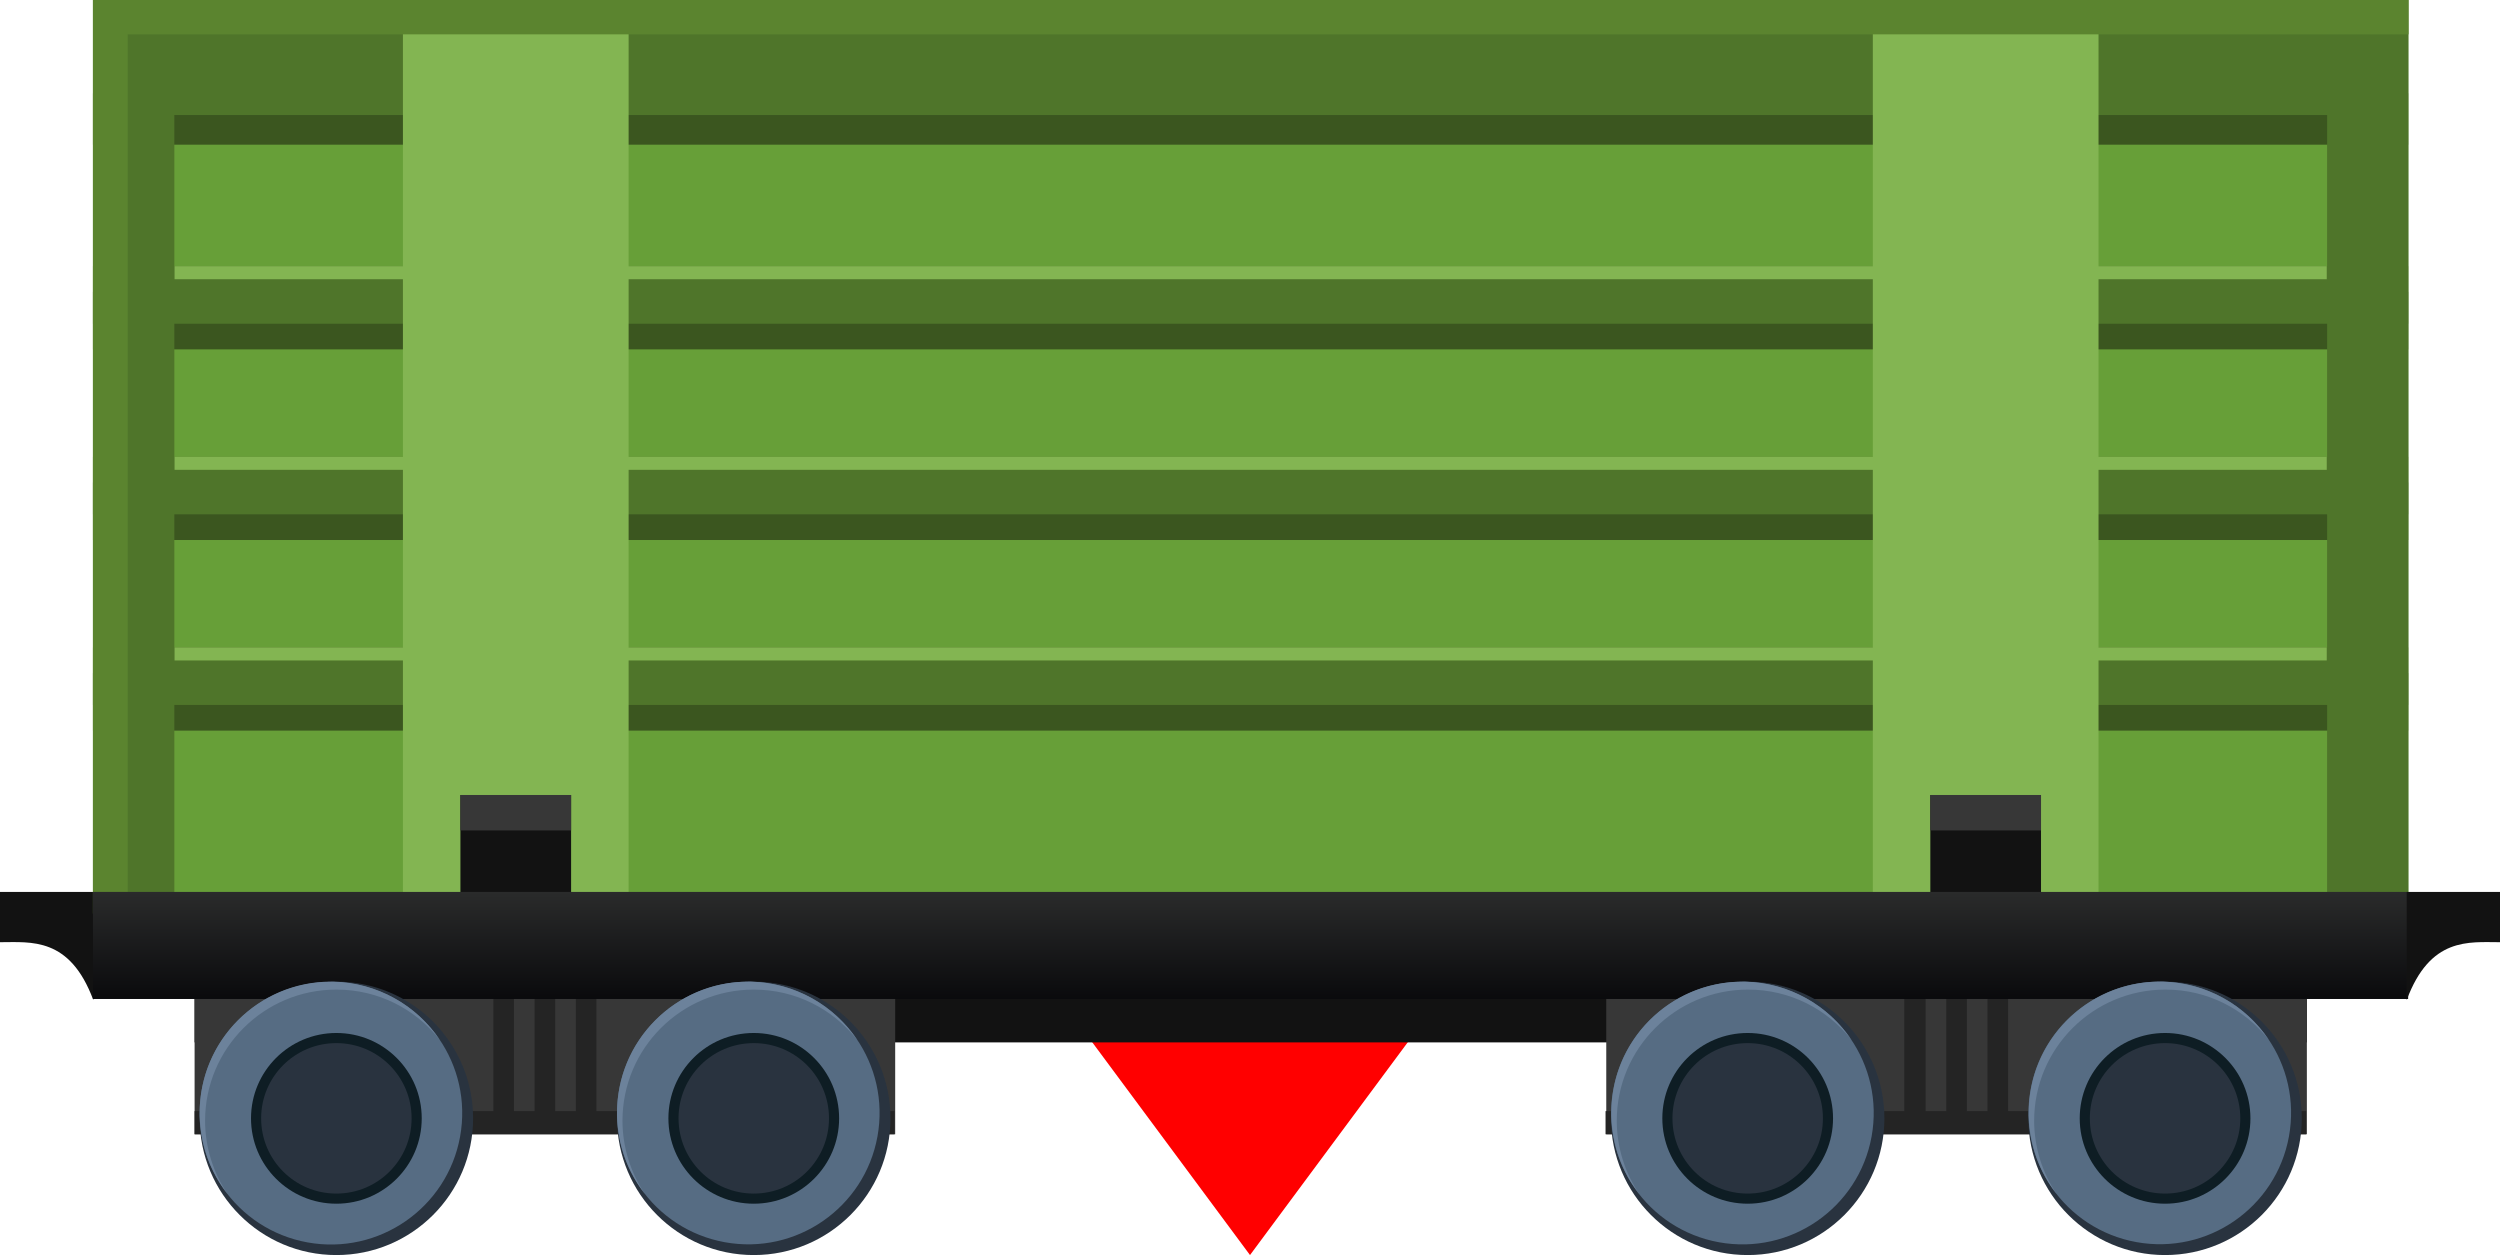 <?xml version="1.0" encoding="UTF-8"?>
<svg id="Layer_2" data-name="Layer 2" xmlns="http://www.w3.org/2000/svg" xmlns:xlink="http://www.w3.org/1999/xlink" viewBox="0 0 69.12 34.7">
  <defs>
    <style>
      .cls-1 {
        fill: #5b842f;
      }

      .cls-1, .cls-2, .cls-3, .cls-4, .cls-5, .cls-6 {
        fill-rule: evenodd;
      }

      .cls-2 {
        fill: #242424;
      }

      .cls-7 {
        fill: #3b561f;
      }

      .cls-8 {
        fill: #0e1d24;
      }

      .cls-9 {
        fill: #679f38;
      }

      .cls-3, .cls-10 {
        fill: #121212;
      }

      .cls-11 {
        fill: #566c83;
      }

      .cls-12, .cls-6 {
        fill: #29333f;
      }

      .cls-13 {
        fill: #373737;
      }

      .cls-14, .cls-5 {
        fill: #4f752a;
      }

      .cls-15 {
        fill: #83b552;
      }

      .cls-4 {
        fill: #6c829b;
      }

      .cls-16 {
        fill: url(#GradientFill_4);
      }

      .cls-17 {
        fill: red;
      }
    </style>
    <linearGradient id="GradientFill_4" data-name="GradientFill 4" x1="34.58" y1="24.66" x2="34.58" y2="28.53" gradientUnits="userSpaceOnUse">
      <stop offset="0" stop-color="#2a2b2b"/>
      <stop offset="1" stop-color="#000003"/>
    </linearGradient>
  </defs>
  <g id="Layer_1-2" data-name="Layer 1">
    <g>
      <polygon class="cls-17" points="30.06 28.63 39.06 28.63 34.56 34.7 30.06 28.63"/>
      <g>
        <path class="cls-3" d="M0,24.66H2.58v2.99c-.65-1.75-1.72-1.6-2.58-1.6v-1.39Z"/>
        <rect class="cls-10" x="5.38" y="27.3" width="58.4" height="1.52"/>
        <rect class="cls-13" x="5.38" y="27.3" width="19.37" height="4.06"/>
        <path class="cls-2" d="M13.64,27.3h.57v3.42h.57v-3.42h.57v3.42h.57v-3.42h.57v3.42h8.24v.64H5.38v-.64H13.64v-3.42Z"/>
        <rect class="cls-13" x="44.41" y="27.3" width="19.37" height="4.06"/>
        <path class="cls-2" d="M52.67,27.3h.57v3.42h.57v-3.42h.57v3.42h.57v-3.42h.57v3.42h8.24v.64h-19.37v-.64h8.26v-3.42Z"/>
        <rect class="cls-9" x="2.57" width="64.01" height="25.26"/>
        <rect class="cls-7" x="2.57" y="2.58" width="64.01" height="1.42"/>
        <g>
          <rect class="cls-7" x="2.57" y="8.07" width="64.01" height="1.59"/>
          <rect class="cls-7" x="2.57" y="13.34" width="64.01" height="1.59"/>
          <rect class="cls-7" x="2.57" y="18.61" width="64.01" height="1.59"/>
        </g>
        <rect class="cls-14" x="2.57" y="7.36" width="64.01" height="1.59"/>
        <rect class="cls-15" x="4.82" y="7.36" width="59.51" height=".36"/>
        <rect class="cls-14" x="2.57" y="12.63" width="64.01" height="1.59"/>
        <rect class="cls-15" x="4.82" y="12.63" width="59.51" height=".36"/>
        <rect class="cls-14" x="2.57" y="17.9" width="64.01" height="1.59"/>
        <rect class="cls-15" x="4.82" y="17.9" width="59.51" height=".36"/>
        <polygon class="cls-5" points="66.59 0 64.34 0 4.82 0 2.57 0 2.57 3.18 2.57 25.26 4.82 25.26 4.82 3.18 64.34 3.18 64.34 25.26 66.59 25.26 66.59 3.18 66.59 0"/>
        <g>
          <rect class="cls-15" x="11.14" width="6.24" height="25.26"/>
          <rect class="cls-15" x="51.78" width="6.24" height="25.26"/>
        </g>
        <g>
          <rect class="cls-10" x="12.73" y="21.98" width="3.06" height="3.28"/>
          <rect class="cls-13" x="12.73" y="21.98" width="3.06" height=".98"/>
        </g>
        <g>
          <rect class="cls-10" x="53.37" y="21.98" width="3.06" height="3.28"/>
          <rect class="cls-13" x="53.37" y="21.98" width="3.06" height=".98"/>
        </g>
        <polygon class="cls-1" points="2.57 0 3.53 0 66.59 0 66.59 .95 3.53 .95 3.53 24.66 2.57 24.66 2.57 .95 2.57 0"/>
        <rect class="cls-16" x="2.57" y="24.66" width="64.01" height="2.96"/>
        <g>
          <circle class="cls-12" cx="9.3" cy="30.92" r="3.78"/>
          <circle class="cls-11" cx="9.15" cy="30.77" r="3.63" transform="translate(-22.76 34.29) rotate(-79.72)"/>
          <circle class="cls-8" cx="9.3" cy="30.92" r="2.36"/>
          <path class="cls-6" d="M9.3,28.84c1.15,0,2.08,.93,2.08,2.08s-.93,2.08-2.08,2.08-2.08-.93-2.08-2.08,.93-2.08,2.08-2.08Z"/>
          <path class="cls-4" d="M5.67,30.99c0-2.01,1.63-3.63,3.63-3.63,1.16,0,2.19,.54,2.86,1.39-.64-.95-1.72-1.58-2.94-1.61-.02,0-.05,0-.07,0-2.01,0-3.63,1.63-3.63,3.63,0,.02,0,.05,0,.07,.02,.82,.3,1.57,.77,2.17-.39-.58-.62-1.28-.62-2.03Z"/>
        </g>
        <g>
          <circle class="cls-12" cx="20.84" cy="30.92" r="3.78"/>
          <circle class="cls-11" cx="20.69" cy="30.77" r="3.63" transform="translate(-13.28 45.64) rotate(-79.72)"/>
          <circle class="cls-8" cx="20.84" cy="30.92" r="2.36"/>
          <path class="cls-6" d="M20.84,28.84c1.15,0,2.08,.93,2.08,2.08s-.93,2.08-2.08,2.08-2.08-.93-2.08-2.08,.93-2.08,2.08-2.08Z"/>
          <path class="cls-4" d="M17.21,30.99c0-2.01,1.63-3.63,3.63-3.63,1.16,0,2.19,.54,2.86,1.39-.64-.95-1.72-1.58-2.94-1.61-.02,0-.05,0-.07,0-2.01,0-3.63,1.63-3.63,3.63,0,.02,0,.05,0,.07,.02,.82,.3,1.57,.77,2.17-.39-.58-.62-1.28-.62-2.03Z"/>
        </g>
        <g>
          <circle class="cls-12" cx="48.32" cy="30.92" r="3.78"/>
          <circle class="cls-11" cx="48.18" cy="30.77" r="3.63" transform="translate(9.3 72.69) rotate(-79.72)"/>
          <circle class="cls-8" cx="48.32" cy="30.92" r="2.36"/>
          <path class="cls-6" d="M48.32,28.84c1.15,0,2.08,.93,2.08,2.08s-.93,2.08-2.08,2.08-2.08-.93-2.08-2.08,.93-2.08,2.08-2.08Z"/>
          <path class="cls-4" d="M44.7,30.99c0-2.01,1.63-3.63,3.63-3.63,1.16,0,2.19,.54,2.86,1.39-.64-.95-1.72-1.58-2.94-1.61-.02,0-.05,0-.07,0-2.01,0-3.63,1.63-3.63,3.63,0,.02,0,.05,0,.07,.02,.82,.3,1.57,.77,2.17-.39-.58-.62-1.28-.62-2.03Z"/>
        </g>
        <g>
          <circle class="cls-12" cx="59.86" cy="30.92" r="3.78"/>
          <circle class="cls-11" cx="59.72" cy="30.77" r="3.63" transform="translate(18.78 84.04) rotate(-79.72)"/>
          <circle class="cls-8" cx="59.86" cy="30.92" r="2.36"/>
          <path class="cls-6" d="M59.86,28.84c1.15,0,2.08,.93,2.08,2.08s-.93,2.08-2.08,2.08-2.08-.93-2.08-2.08,.93-2.08,2.08-2.08Z"/>
          <path class="cls-4" d="M56.24,30.99c0-2.01,1.63-3.63,3.63-3.63,1.16,0,2.19,.54,2.86,1.39-.64-.95-1.72-1.58-2.94-1.61-.02,0-.05,0-.07,0-2.01,0-3.63,1.63-3.63,3.63,0,.02,0,.05,0,.07,.02,.82,.3,1.57,.77,2.17-.39-.58-.62-1.28-.62-2.03Z"/>
        </g>
        <path class="cls-3" d="M69.12,24.66h-2.58s0,2.99,0,2.99c.65-1.75,1.72-1.6,2.58-1.6v-1.39Z"/>
      </g>
    </g>
  </g>
</svg>